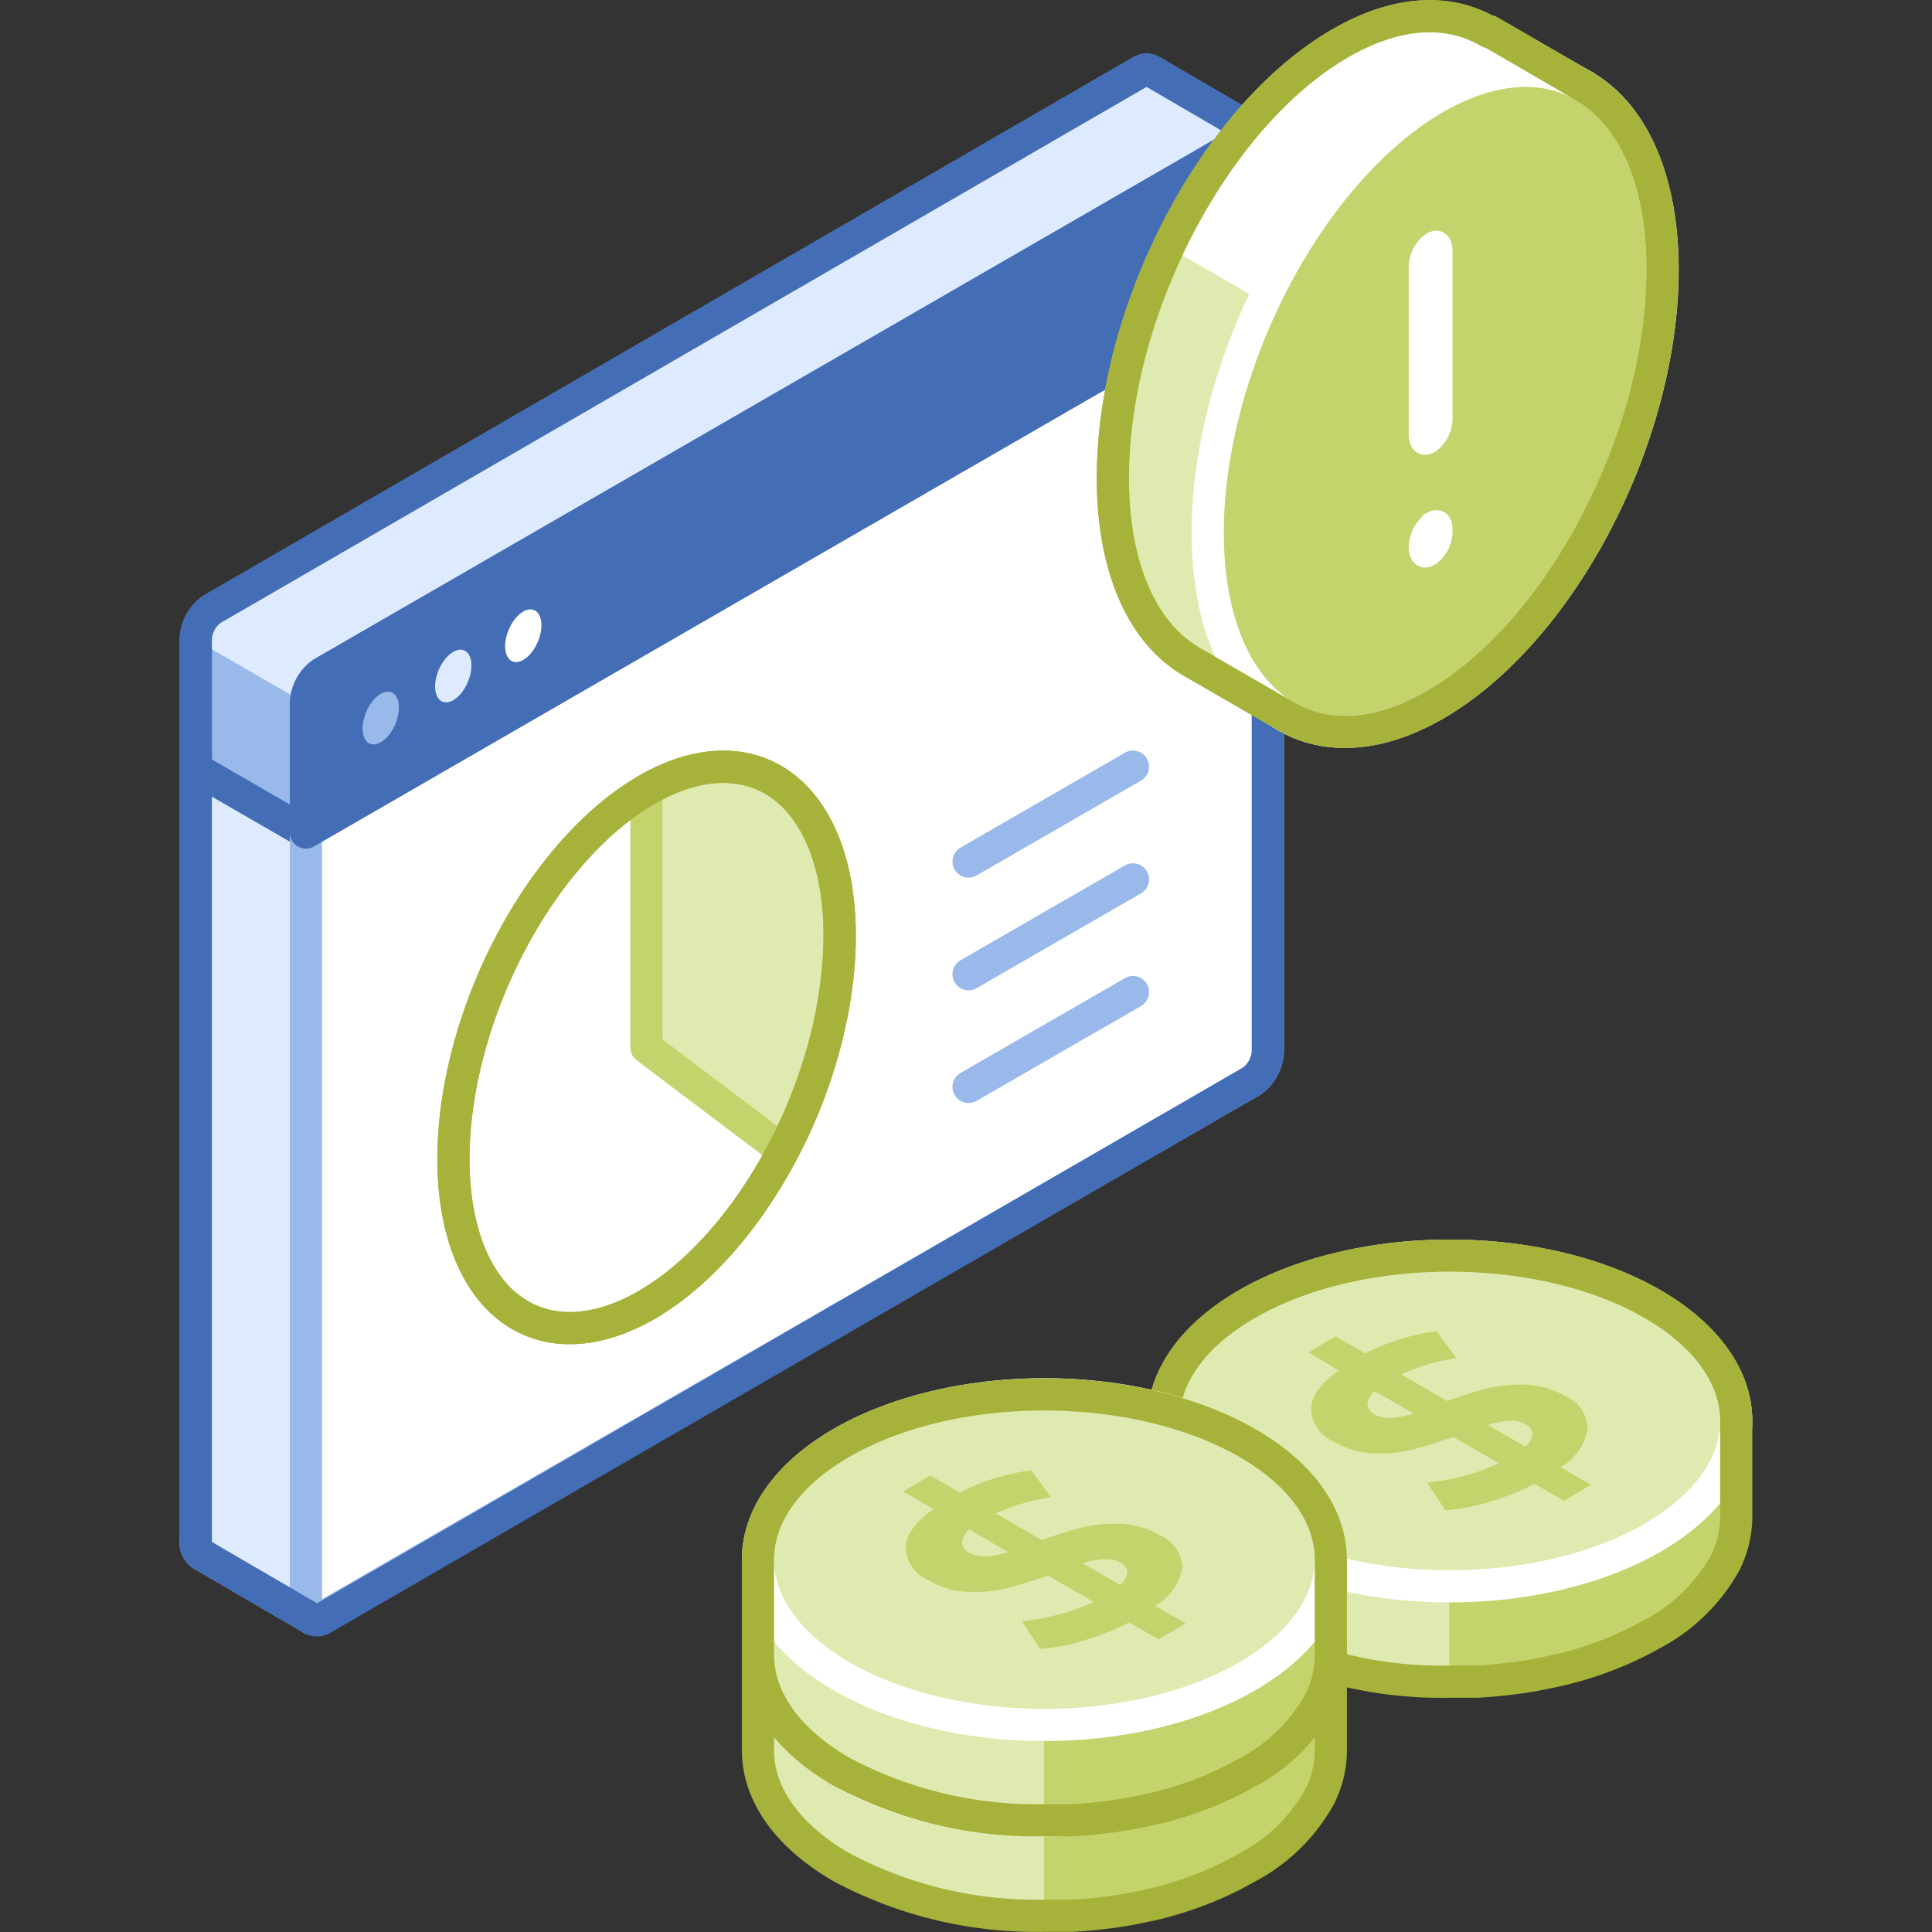 <svg xmlns="http://www.w3.org/2000/svg" viewBox="0 0 120 120"><rect x="0" y="0" width="120" height="120" fill="#333333" stroke="none"/><defs><style>.cls-1,.cls-15,.cls-6{fill:#fff;}.cls-1{stroke:#98b9ea;}.cls-1,.cls-12,.cls-14,.cls-3,.cls-4,.cls-5,.cls-8,.cls-9{stroke-linecap:round;stroke-linejoin:round;stroke-width:2px;}.cls-2{fill:#deeaff;}.cls-3,.cls-7{fill:#98b9ea;}.cls-3,.cls-4,.cls-5{stroke:#436db5;}.cls-12,.cls-13,.cls-4,.cls-9{fill:none;}.cls-5{fill:#436db5;}.cls-10,.cls-8{fill:#dfeab0;}.cls-8{stroke:#c4d36c;}.cls-9{stroke:#a7b23b;}.cls-11,.cls-14{fill:#c4d36c;}.cls-12,.cls-14,.cls-15{stroke:#fff;}.cls-15{stroke-miterlimit:10;}</style></defs><title>business-critical</title><g id="Layer_2" data-name="Layer 2"><g id="New_Icon_Set" data-name="New Icon Set"><path class="cls-1" d="M78.4,8.42l-6.86-4h0a.62.62,0,0,0-.65,0L13.16,37.85a2.38,2.38,0,0,0-1,1.9v56a.88.88,0,0,0,.35.8h0l6.86,4L25.14,89.6,70.89,58.69a2.4,2.4,0,0,0,1-1.91V17.11Z"/><path class="cls-2" d="M19,100.34V34.46l-5.86,3.39a2.38,2.38,0,0,0-1,1.9v56a.88.88,0,0,0,.35.8h0Z"/><path class="cls-3" d="M51,70.17,70.89,58.69a2.4,2.4,0,0,0,1-1.91V17.11L78.4,8.42l-6.86-4h0a.62.62,0,0,0-.65,0L13.16,37.85a2.38,2.38,0,0,0-1,1.9v8Z"/><path class="cls-2" d="M52.86,63.25l19-26.56V17.11L78.4,8.42l-6.86-4h0a.62.62,0,0,0-.65,0L13.16,37.85a2.38,2.38,0,0,0-1,1.9h0Z"/><path class="cls-1" d="M77.75,67.15,20,100.48c-.55.32-1,0-1-.75v-56a2.39,2.39,0,0,1,1-1.9L77.75,8.48c.55-.32,1,0,1,.75v56A2.39,2.39,0,0,1,77.75,67.15Z"/><path class="cls-4" d="M78.4,8.43h0l-6.86-4h0a.62.62,0,0,0-.65,0L13.16,37.85a2.38,2.38,0,0,0-1,1.9v56a.88.88,0,0,0,.35.8h0l6.86,4h0a.62.62,0,0,0,.65,0L77.75,67.15a2.39,2.39,0,0,0,1-1.9v-56A.88.88,0,0,0,78.4,8.43Z"/><path class="cls-5" d="M78.75,17.22v-8c0-.73-.45-1.07-1-.75L20,41.81a2.39,2.39,0,0,0-1,1.9v8Z"/><ellipse class="cls-2" cx="28.16" cy="41.99" rx="1.73" ry="0.98" transform="translate(-21.51 51.46) rotate(-66.95)"/><ellipse class="cls-6" cx="32.5" cy="39.49" rx="1.73" ry="0.98" transform="translate(-16.56 53.93) rotate(-66.95)"/><ellipse class="cls-7" cx="23.65" cy="44.6" rx="1.73" ry="0.98" transform="translate(-26.65 48.9) rotate(-66.95)"/><path class="cls-8" d="M48.64,71.47h0a29.7,29.7,0,0,0,3.51-13.34c0-8.84-5.37-12.9-12-9.07v16Z"/><ellipse class="cls-9" cx="40.16" cy="65.06" rx="18.42" ry="10.42" transform="translate(-35.43 76.54) rotate(-66.95)"/><ellipse class="cls-9" cx="40.16" cy="65.06" rx="18.42" ry="10.42" transform="translate(-35.43 76.54) rotate(-66.95)"/><line class="cls-1" x1="60.16" y1="53.51" x2="70.37" y2="47.62"/><line class="cls-1" x1="60.16" y1="60.51" x2="70.37" y2="54.62"/><line class="cls-1" x1="60.16" y1="67.51" x2="70.37" y2="61.62"/><path class="cls-10" d="M102.87,88.26l-.24-.15c-6.95-4-18.21-4-25.16,0l-.24.15h-5v5.93c0,2.63,1.73,5.26,5.21,7.26,7,4,18.21,4,25.16,0,3.47-2,5.21-4.63,5.21-7.26V88.26Z"/><path class="cls-11" d="M102.63,101.45c3.47-2,5.21-4.63,5.21-7.26V88.26h-5l-.24-.15a25.8,25.8,0,0,0-12.58-3v19.36A25.69,25.69,0,0,0,102.63,101.45Z"/><ellipse class="cls-10" cx="90.05" cy="88.26" rx="17.79" ry="10.27"/><ellipse class="cls-12" cx="90.05" cy="88.26" rx="17.79" ry="10.27"/><ellipse class="cls-13" cx="90.05" cy="94.19" rx="17.79" ry="10.27"/><path class="cls-9" d="M107.84,94.19V88.26h0c0-2.63-1.74-5.26-5.21-7.27-6.95-4-18.21-4-25.16,0-3.48,2-5.21,4.64-5.21,7.27h0v5.93c0,2.63,1.73,5.26,5.21,7.26a25.64,25.64,0,0,0,12.58,3c.57,0,1.14,0,1.7,0a30.82,30.82,0,0,0,3.36-.37c.55-.1,1.1-.21,1.63-.33a21.85,21.85,0,0,0,5.89-2.26,11.1,11.1,0,0,0,4.48-4.34A6.47,6.47,0,0,0,107.84,94.19Z"/><path class="cls-11" d="M96.93,91.13l1.89,1.09-1.68,1-1.83-1.06a14.45,14.45,0,0,1-2.81,1.12,12.13,12.13,0,0,1-2.72.53l-1.14-1.72a14.25,14.25,0,0,0,2.29-.42,11.23,11.23,0,0,0,2.16-.79l-2.82-1.63c-1,.35-1.88.62-2.65.81a8.5,8.5,0,0,1-2.42.2,5.36,5.36,0,0,1-2.38-.73,2.29,2.29,0,0,1-1.38-2c0-.78.57-1.58,1.71-2.41L81.28,84l1.67-1,1.84,1.06a13.89,13.89,0,0,1,4.44-1.38l1.23,1.68a13,13,0,0,0-3.44,1l2.87,1.66a23.29,23.29,0,0,1,2.6-.81,9.14,9.14,0,0,1,2.41-.2,5.45,5.45,0,0,1,2.35.72,2.25,2.25,0,0,1,1.36,2A3.39,3.39,0,0,1,96.93,91.13ZM86.4,88.07a6,6,0,0,0,1.4-.27l-2.41-1.39a1.18,1.18,0,0,0-.46.82.82.82,0,0,0,.47.63,1.89,1.89,0,0,0,1,.21m6,.43,2.33,1.34a1.06,1.06,0,0,0,.46-.78.69.69,0,0,0-.42-.59,1.8,1.8,0,0,0-1-.22,6.4,6.4,0,0,0-1.36.25"/><path class="cls-10" d="M77.69,102.8l-.24-.15c-7-4-18.21-4-25.16,0l-.24.15h-5v5.93c0,2.63,1.74,5.26,5.21,7.26,7,4,18.21,4,25.16,0,3.48-2,5.21-4.63,5.21-7.26V102.8Z"/><path class="cls-11" d="M77.45,116c3.48-2,5.21-4.63,5.21-7.26V102.8h-5l-.24-.15a25.78,25.78,0,0,0-12.58-3V119A25.67,25.67,0,0,0,77.45,116Z"/><ellipse class="cls-10" cx="64.87" cy="102.8" rx="17.79" ry="10.27"/><ellipse class="cls-12" cx="64.87" cy="102.8" rx="17.79" ry="10.27"/><ellipse class="cls-13" cx="64.87" cy="108.73" rx="17.79" ry="10.27"/><path class="cls-9" d="M82.66,108.73V102.8h0c0-2.63-1.73-5.26-5.21-7.26-7-4-18.21-4-25.16,0-3.47,2-5.21,4.63-5.21,7.26h0v5.93c0,2.63,1.74,5.26,5.21,7.26a25.69,25.69,0,0,0,12.58,3c.57,0,1.14,0,1.71,0a28.77,28.77,0,0,0,3.36-.37c.55-.1,1.09-.21,1.63-.33A21.78,21.78,0,0,0,77.45,116a11,11,0,0,0,4.48-4.34A6.34,6.34,0,0,0,82.66,108.73Z"/><path class="cls-11" d="M71.75,105.67l1.89,1.09-1.67,1-1.84-1.06a14.45,14.45,0,0,1-2.81,1.12,12,12,0,0,1-2.72.53l-1.13-1.72a13.13,13.13,0,0,0,2.28-.42,10.92,10.92,0,0,0,2.17-.79l-2.83-1.63a25.09,25.09,0,0,1-2.64.81,8.57,8.57,0,0,1-2.43.2,5.32,5.32,0,0,1-2.37-.73,2.29,2.29,0,0,1-1.39-2A3.34,3.34,0,0,1,58,99.66L56.1,98.57l1.68-1,1.83,1.06a13.94,13.94,0,0,1,4.45-1.38L65.28,99a13.06,13.06,0,0,0-3.44,1l2.87,1.66a25.6,25.6,0,0,1,2.6-.81,8.77,8.77,0,0,1,2.41-.19,5.3,5.3,0,0,1,2.35.71,2.25,2.25,0,0,1,1.36,2A3.39,3.39,0,0,1,71.75,105.67Zm-10.53-3.06a5.89,5.89,0,0,0,1.4-.27L60.22,101a1.11,1.11,0,0,0-.46.83.78.78,0,0,0,.47.62,1.86,1.86,0,0,0,1,.21m6,.43,2.33,1.35a1.16,1.16,0,0,0,.46-.79.69.69,0,0,0-.42-.59,1.82,1.82,0,0,0-1-.22,6.29,6.29,0,0,0-1.36.25"/><path class="cls-10" d="M77.69,96.87l-.24-.15c-7-4-18.21-4-25.16,0l-.24.15h-5v5.93c0,2.63,1.74,5.26,5.21,7.26,7,4,18.21,4,25.16,0,3.48-2,5.21-4.63,5.21-7.26V96.87Z"/><path class="cls-11" d="M77.45,110.06c3.48-2,5.21-4.63,5.21-7.26V96.87h-5l-.24-.15a25.78,25.78,0,0,0-12.58-3v19.36A25.67,25.67,0,0,0,77.45,110.06Z"/><ellipse class="cls-10" cx="64.87" cy="96.87" rx="17.79" ry="10.27"/><ellipse class="cls-12" cx="64.87" cy="96.87" rx="17.79" ry="10.27"/><ellipse class="cls-13" cx="64.87" cy="102.8" rx="17.79" ry="10.27"/><path class="cls-9" d="M82.66,102.8V96.87h0c0-2.63-1.73-5.26-5.21-7.26-7-4-18.21-4-25.16,0-3.47,2-5.21,4.63-5.21,7.26h0v5.93c0,2.63,1.74,5.26,5.21,7.26a25.69,25.69,0,0,0,12.58,3c.57,0,1.14,0,1.71,0a31.1,31.1,0,0,0,3.36-.37c.55-.1,1.09-.21,1.63-.33a21.78,21.78,0,0,0,5.88-2.26,11,11,0,0,0,4.48-4.34A6.34,6.34,0,0,0,82.66,102.8Z"/><path class="cls-11" d="M71.75,99.74l1.89,1.09-1.67,1-1.84-1.06a14.45,14.45,0,0,1-2.81,1.12,12,12,0,0,1-2.72.53l-1.13-1.72a13.13,13.13,0,0,0,2.28-.42,10.92,10.92,0,0,0,2.17-.79l-2.83-1.63c-1,.35-1.87.62-2.64.81a8.57,8.57,0,0,1-2.43.2,5.32,5.32,0,0,1-2.37-.73,2.29,2.29,0,0,1-1.39-2c0-.78.57-1.58,1.72-2.41L56.1,92.64l1.68-1,1.83,1.06a13.94,13.94,0,0,1,4.45-1.38L65.28,93a13.06,13.06,0,0,0-3.44,1l2.87,1.66a25.6,25.6,0,0,1,2.6-.81,9.17,9.17,0,0,1,2.41-.2,5.45,5.45,0,0,1,2.35.72,2.25,2.25,0,0,1,1.36,2A3.39,3.39,0,0,1,71.75,99.74ZM61.22,96.68a5.89,5.89,0,0,0,1.4-.27L60.22,95a1.1,1.1,0,0,0-.46.82.78.78,0,0,0,.47.63,1.86,1.86,0,0,0,1,.21m6,.43,2.33,1.34a1.13,1.13,0,0,0,.46-.78.69.69,0,0,0-.42-.59,1.82,1.82,0,0,0-1-.22,6.29,6.29,0,0,0-1.36.25"/><path class="cls-8" d="M98.39,5.34,92.5,1.94V2C90,.53,86.79.64,83.25,2.69c-7.8,4.5-14.13,16.59-14.13,27,0,5.69,1.9,9.68,4.89,11.41v0l5.89,3.4,1.79-3.79c.38-.18.76-.36,1.16-.59C90.65,35.62,97,23.54,97,13.13a21.62,21.62,0,0,0-.37-4Z"/><path class="cls-6" d="M92.5,1.94V2C90,.53,86.79.64,83.25,2.69,79,5.15,75.17,9.88,72.58,15.36L93.52,27.45A34.32,34.32,0,0,0,97,13.13a20.77,20.77,0,0,0-.38-4l1.79-3.78Z"/><ellipse class="cls-14" cx="89.14" cy="24.93" rx="21.69" ry="12.27" transform="translate(31.3 97.19) rotate(-66.95)"/><path class="cls-9" d="M98.38,5.36v0L92.5,1.94V2C90,.53,86.79.64,83.25,2.69c-7.8,4.5-14.13,16.59-14.13,27,0,5.69,1.9,9.68,4.89,11.41v0l5.89,3.4v0c2.47,1.43,5.7,1.32,9.23-.73,7.81-4.5,14.13-16.59,14.13-27C103.27,11.08,101.37,7.09,98.38,5.36Z"/><path class="cls-15" d="M89.72,15.58c0-.63-.38-.92-.85-.64A2,2,0,0,0,88,16.57V27c0,.42.17.69.43.74a.6.6,0,0,0,.43-.09A2.06,2.06,0,0,0,89.72,26Z"/><path class="cls-15" d="M89.72,33v-.11c0-.63-.38-.86-.86-.59A2.16,2.16,0,0,0,88,34c0,.42.17.69.43.74a.67.67,0,0,0,.43-.1A2,2,0,0,0,89.72,33Z"/><rect class="cls-13" width="120" height="120"/><rect class="cls-13" width="120" height="120"/></g></g></svg>